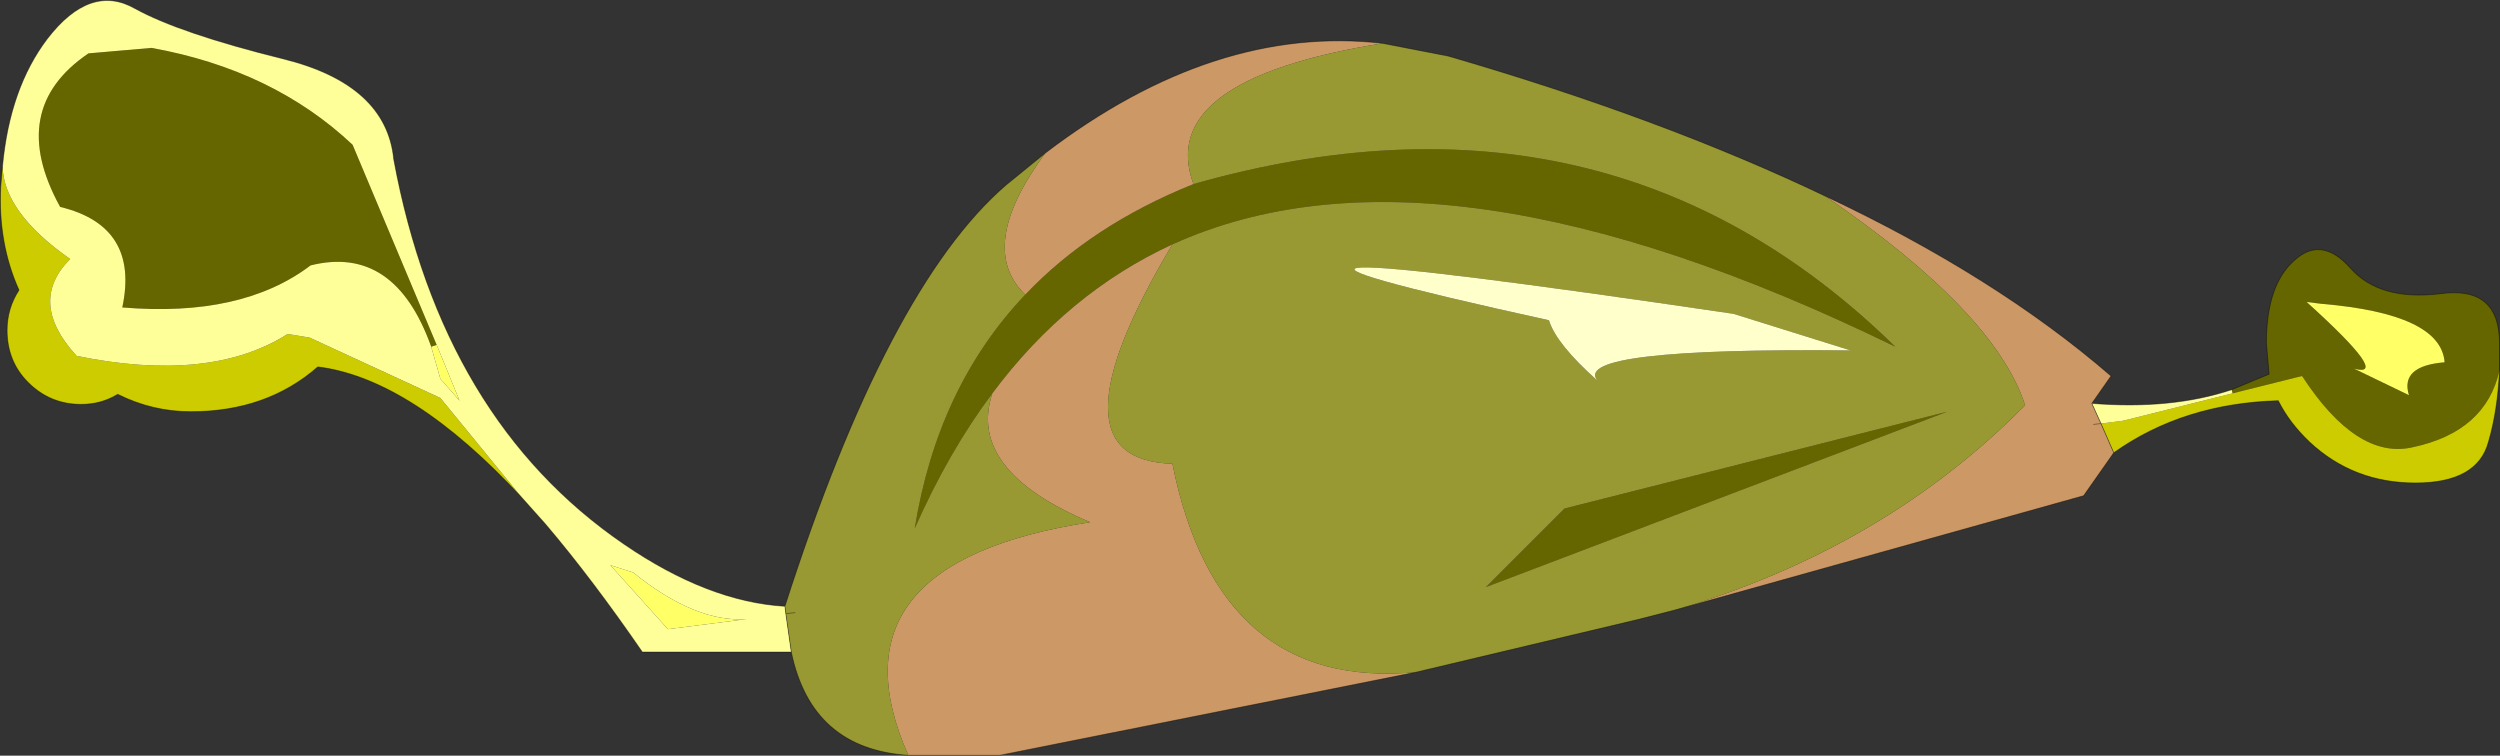 <svg viewBox="0 0 136.77 41.34" xmlns="http://www.w3.org/2000/svg" xmlns:xlink="http://www.w3.org/1999/xlink"><rect x="0" y="0" width="136.77" height="41.34" fill="#333333" stroke="none"/><use transform="translate(.04 .02)" width="136.7" height="41.3" xlink:href="#a"/><defs><g id="a"><path d="m363.7 172.6 2.05-.85-.15-1.7q0-3.15 1.5-4.5 1.5-1.4 3.1.4t4.9 1.4q3.25-.45 3.25 2.7v1.5q-.75 3.35-4.75 4.2-3.05.7-6.05-3.9l-3.8.95-.05-.2m4.9-4.7-.8-.1q4.65 4.2 2.6 3.65l3 1.45q-.5-1.6 1.95-1.8-.2-2.65-6.75-3.2m-103.4 2.35q-2-5.6-6.6-4.45-3.75 2.85-10.3 2.3.95-4.45-3.4-5.5-2.95-5.35 1.55-8.4l3.45-.3q6.65 1.2 11 5.3l4.6 10.95-.3.1m32.5-2.85q3.6-3.8 9.2-6.05 22.7-6.45 38.4 8.9-25-12.2-39.55-5.6-5.75 2.65-9.85 8.15-2.4 3.2-4.25 7.4 1.25-7.75 6.05-12.8m29.5 11.7 20.95-5.3-25.25 9.6 4.3-4.3" fill="#660" fill-rule="evenodd" transform="translate(-241.65 -151.3)"/><path d="M368.6 167.9q6.55.55 6.75 3.2-2.45.2-1.95 1.8l-3-1.45q2.05.55-2.6-3.65l.8.1m-103.1 2.25 1.25 3.05-1.05-1.2-.5-1.75.3-.1m9.5 12.05 1.25.4q3.4 2.75 6.2 2.55l-4.3.55-3.15-3.5" fill="#ff6" fill-rule="evenodd" transform="translate(-241.65 -151.3)"/><path d="M378.35 171.55q-.1 2.2-.6 3.9-.6 2.25-4 2.25t-5.8-2.25q-1.1-1.05-1.7-2.25-5.2.15-9 2.85l-.7-1.6 1.2-.15 9.8-2.45q3 4.6 6.05 3.9 4-.85 4.75-4.2m-108.15 7q-6.05-6.55-11.2-7.2-2.8 2.45-6.95 2.45-2.1 0-4-.95-.9.55-2 .55-1.7 0-2.9-1.2-1.15-1.15-1.15-2.85 0-1.2.65-2.2-1.15-2.55-1-5.65l.1-1.15q.05 2.55 3.7 5.1-2.35 2.35.35 5.3 7.3 1.5 11.55-1.2l1.2.2 7.15 3.3 4.5 5.5" fill="#cc0" fill-rule="evenodd" transform="translate(-241.65 -151.3)"/><path d="M284.9 186.95h-8.15q-2.75-4-5.3-7l-1.25-1.4-4.5-5.5-7.15-3.3-1.2-.2q-4.25 2.7-11.55 1.2-2.7-2.95-.35-5.3-3.65-2.55-3.7-5.1.4-4.25 2.45-6.95 2.35-3.05 4.8-1.65 2.45 1.35 8.1 2.75t6.05 5.5q2.65 14.25 12.6 21.05 4.6 3.15 8.8 3.4l.05.4.3 2.1m71.15-13.6q4.35.35 7.65-.75l.05.2-6 1.5-1.2.15-.5-1.1m-90.55-3.2-4.6-10.95q-4.35-4.1-11-5.3l-3.45.3q-4.5 3.05-1.55 8.4 4.35 1.05 3.4 5.5 6.55.55 10.3-2.3 4.6-1.15 6.6 4.45l.5 1.75 1.05 1.2-1.25-3.05m9.5 12.05 3.15 3.5 4.3-.55q-2.8.2-6.2-2.55l-1.25-.4" fill="#ff9" fill-rule="evenodd" transform="translate(-241.65 -151.3)"/><path d="m357.25 176.05-1.65 2.35-22.35 6.25q11.4-3.35 19.15-11.2-1.65-5.1-10.95-11.45 9.35 4.4 15.65 9.85l-1.05 1.5.5 1.1.7 1.6m-38.15 12-22.8 4.55h-5q-4.65-10.5 9.95-12.75-6.75-2.85-5.35-7.05 4.1-5.5 9.85-8.15-7.05 11.8 0 12 2.5 12.45 13.35 11.4m-20.3-28.4q9.25-7.05 18.45-6-12.45 2-10.35 7.7-5.6 2.25-9.2 6.05-2.7-2.6 1.1-7.75m57.35 14.85.4-.05-.4.05" fill="#c96" fill-rule="evenodd" transform="translate(-241.65 -151.3)"/><path d="m333.25 184.65-1.55.4-.6.15-12 2.85q-10.85 1.05-13.35-11.4-7.05-.2 0-12 14.55-6.6 39.55 5.6-15.7-15.35-38.4-8.9-2.1-5.7 10.35-7.7l3.6.7q11.7 3.4 20.6 7.65 9.3 6.35 10.95 11.45-7.75 7.85-19.15 11.2m-41.95 7.95q-5.3-.35-6.4-5.65l-.3-2.1-.05-.4q5.6-17.45 12.1-23.05l2.15-1.75q-3.8 5.15-1.1 7.75-4.8 5.05-6.05 12.8 1.85-4.2 4.25-7.4-1.4 4.2 5.35 7.05-14.6 2.25-9.95 12.75m35.05-23.8q.4 1.3 2.65 3.3-1.45-1.8 13.85-1.65l-6.4-2q-35.6-5.25-10.1.35m-41.25 16-.5.05.5-.05m42.1-5.7-4.3 4.3 25.25-9.6-20.95 5.3" fill="#993" fill-rule="evenodd" transform="translate(-241.65 -151.3)"/><path d="M326.35 168.8q-25.5-5.6 10.1-.35l6.4 2q-15.3-.15-13.85 1.65-2.25-2-2.65-3.3" fill="#ffc" fill-rule="evenodd" transform="translate(-241.65 -151.3)"/><path d="m122.05 21.3 2.05-.85-.15-1.7q0-3.15 1.5-4.5 1.5-1.4 3.1.4t4.9 1.4q3.25-.45 3.25 2.7v1.5q-.1 2.2-.6 3.9-.6 2.25-4 2.25t-5.8-2.25q-1.1-1.05-1.7-2.25-5.2.15-9 2.85l-1.65 2.35-22.35 6.25-1.55.4-.6.15-12 2.85-22.8 4.55h-5q-5.3-.35-6.4-5.65H35.1q-2.75-4-5.3-7l-1.25-1.4q-6.05-6.55-11.2-7.2-2.8 2.45-6.95 2.45-2.1 0-4-.95-.9.55-2 .55-1.7 0-2.9-1.2Q.35 19.75.35 18.05q0-1.2.65-2.2-1.15-2.55-1-5.65l.1-1.15Q.5 4.8 2.55 2.1 4.9-.95 7.35.45 9.8 1.8 15.45 3.2t6.05 5.5q2.65 14.25 12.6 21.05 4.6 3.15 8.8 3.4Q48.5 15.7 55 10.1l2.15-1.75q9.25-7.05 18.45-6l3.6.7q11.7 3.4 20.6 7.65 9.35 4.4 15.65 9.85l-1.05 1.5q4.35.35 7.65-.75m-7.15 1.85.7 1.6m-1.2-2.7.5 1.1-.4.05M42.95 33.55l.5-.05m-.2 2.15-.3-2.1-.05-.4" fill="none" stroke="#000" stroke-linecap="round" stroke-linejoin="round" stroke-opacity=".4" stroke-width=".05"/></g></defs></svg>